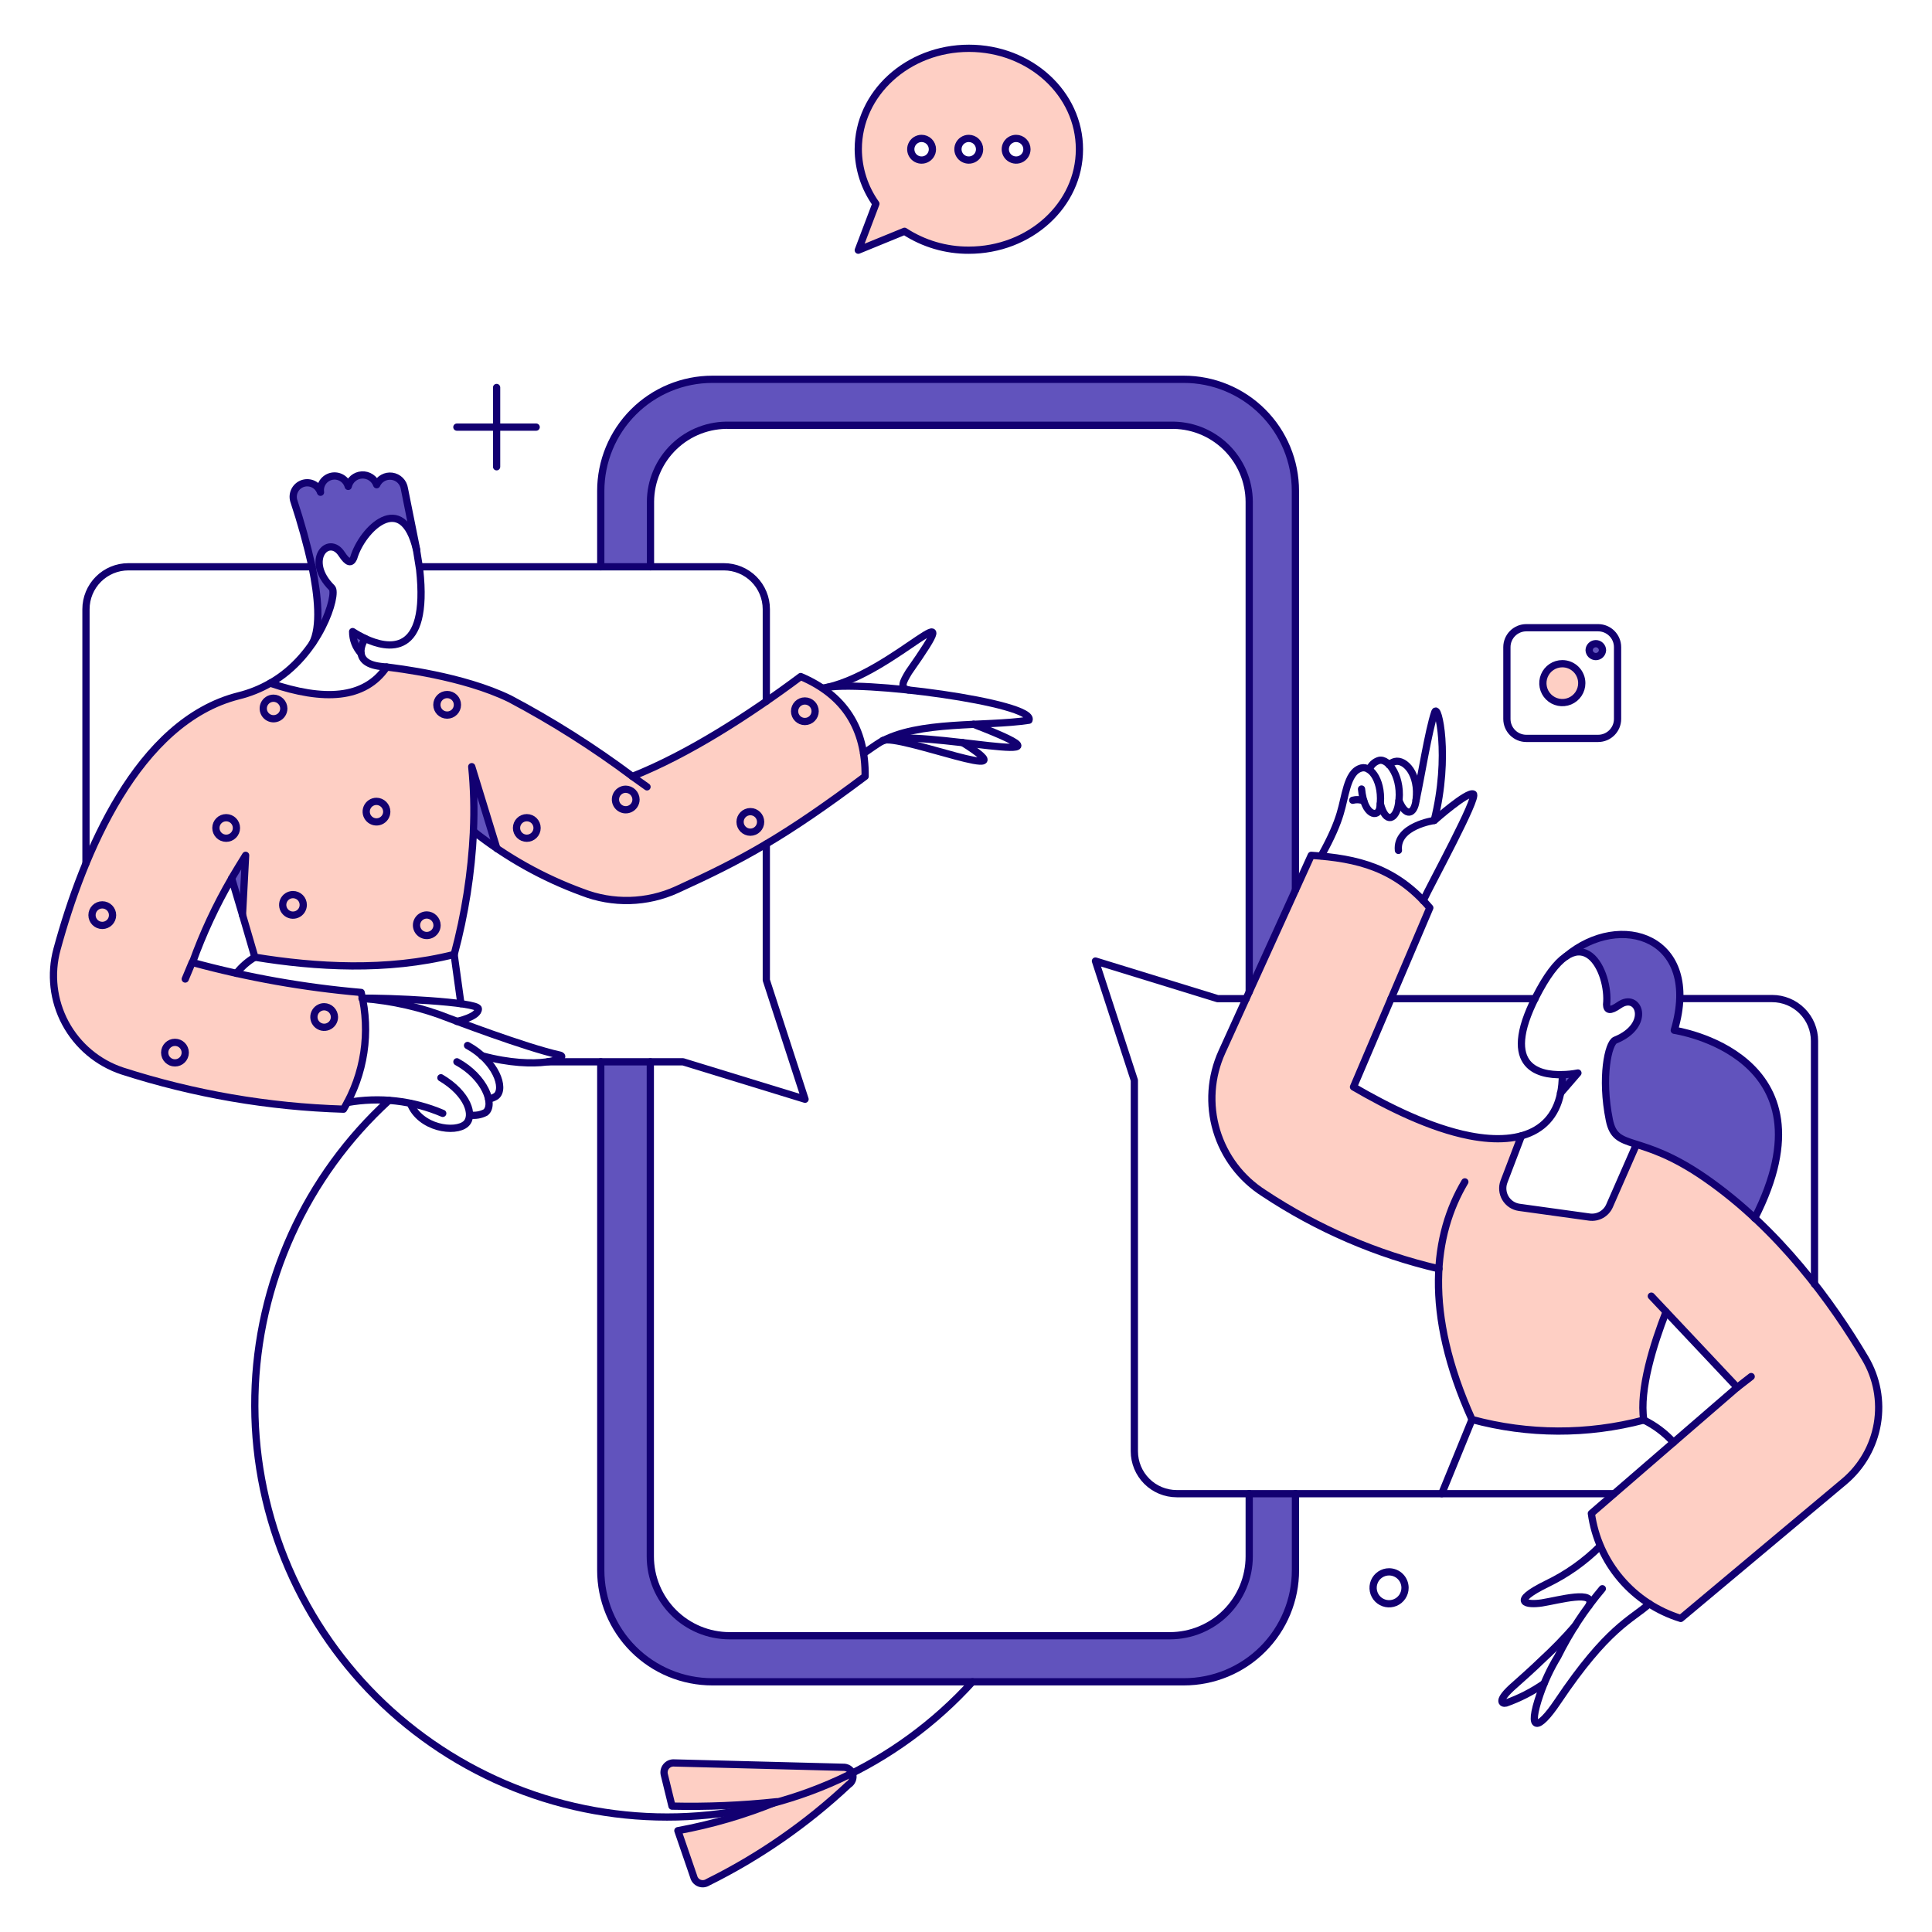 <svg xmlns="http://www.w3.org/2000/svg" fill="none" viewBox="0 0 200 200" stroke-width=".75" height="400" width="400"><g id="Social-media-Social-media-discussion-01"><g id="color 2"><path id="Vector" fill="#fecfc4" d="M192.948 140.659C187.93 132.182 178.773 121.046 169.274 118.505L166.614 124.851C166.44 125.242 166.145 125.566 165.772 125.775C165.398 125.984 164.967 126.067 164.543 126.01L157.266 124.984C156.972 124.942 156.692 124.835 156.445 124.67C156.198 124.505 155.992 124.287 155.84 124.032C155.689 123.777 155.597 123.491 155.571 123.195C155.544 122.9 155.585 122.602 155.689 122.324L157.266 117.65C152.207 118.934 144.631 115.16 140.109 112.52L148.013 94C146.497 92.243 144.61 90.843 142.487 89.904C140.365 88.964 138.06 88.507 135.74 88.566L126.487 108.915C125.331 111.466 125.134 114.349 125.934 117.033C126.733 119.717 128.475 122.023 130.838 123.526C136.393 127.151 142.521 129.811 148.963 131.392C148.846 136.777 150.018 142.112 152.383 146.952C158.204 148.528 164.336 148.548 170.167 147.009C169.811 143.572 171.343 139.165 172.58 135.933L179.838 143.627L164.738 156.68C165.238 161.758 169.28 166.08 173.972 167.548L190.772 153.393C192.58 151.869 193.791 149.755 194.189 147.424C194.587 145.093 194.148 142.697 192.948 140.659V140.659Z"></path><path id="Vector_2" fill="#fecfc4" d="M27.973 70.72C26.95 71.307 25.85 71.749 24.705 72.031C14.236 74.672 8.593 88.371 5.9 98.27C5.2 100.837 5.512 103.574 6.77 105.918C8.029 108.262 10.138 110.035 12.664 110.87C20.074 113.254 27.783 114.585 35.564 114.822C37.732 111.189 38.387 106.849 37.388 102.738C31.487 102.227 25.643 101.19 19.927 99.638C21.01 96.618 22.368 93.704 23.984 90.932C25.406 95.721 24.862 93.876 26.384 99.087C32.654 100.113 40.045 100.569 47.018 98.802C48.138 94.636 48.806 90.362 49.013 86.053C52.408 88.743 56.211 90.873 60.279 92.361C61.845 92.973 63.518 93.264 65.198 93.219C66.879 93.173 68.534 92.791 70.064 92.095C76.927 88.969 81.217 86.623 89.558 80.372C89.615 75.413 87.411 71.955 82.889 70.036C77.569 74.007 71.261 78.073 65.466 80.372C61.45 77.369 57.207 74.682 52.775 72.335C47.893 69.956 41.033 69.181 40.026 69.048C36.906 72.708 33.951 72.475 27.973 70.72Z"></path><path id="Vector_3" fill="#fecfc4" d="M33.559 104.217C33.349 104.217 33.143 104.279 32.968 104.396C32.793 104.513 32.657 104.679 32.576 104.874C32.495 105.068 32.474 105.282 32.515 105.489C32.556 105.695 32.658 105.885 32.807 106.033C32.955 106.182 33.145 106.283 33.351 106.325C33.558 106.366 33.772 106.345 33.966 106.264C34.161 106.183 34.327 106.047 34.444 105.872C34.561 105.697 34.623 105.491 34.623 105.281C34.619 105 34.505 104.732 34.306 104.533C34.108 104.335 33.84 104.221 33.559 104.217V104.217Z"></path><path id="Vector_4" fill="#fecfc4" d="M18.112 110.031C18.7 110.031 19.176 109.555 19.176 108.967C19.176 108.379 18.7 107.903 18.112 107.903C17.524 107.903 17.048 108.379 17.048 108.967C17.048 109.555 17.524 110.031 18.112 110.031Z"></path><path id="Vector_5" fill="#fecfc4" d="M10.588 95.8C11.176 95.8 11.652 95.324 11.652 94.736C11.652 94.148 11.176 93.672 10.588 93.672C10 93.672 9.524 94.148 9.524 94.736C9.524 95.324 10 95.8 10.588 95.8Z"></path><path id="Vector_6" fill="#fecfc4" d="M23.413 86.775C24.001 86.775 24.477 86.299 24.477 85.711C24.477 85.123 24.001 84.647 23.413 84.647C22.825 84.647 22.349 85.123 22.349 85.711C22.349 86.299 22.825 86.775 23.413 86.775Z"></path><path id="Vector_7" fill="#fecfc4" d="M28.315 72.278C28.105 72.278 27.899 72.34 27.724 72.457C27.549 72.574 27.413 72.74 27.332 72.935C27.251 73.129 27.23 73.343 27.271 73.55C27.312 73.756 27.414 73.945 27.563 74.094C27.711 74.243 27.901 74.344 28.107 74.385C28.314 74.427 28.528 74.406 28.722 74.325C28.917 74.245 29.083 74.108 29.2 73.933C29.317 73.758 29.379 73.552 29.379 73.342C29.375 73.061 29.261 72.793 29.062 72.594C28.864 72.396 28.596 72.282 28.315 72.278Z"></path><path id="Vector_8" fill="#fecfc4" d="M38.974 82.956C38.764 82.956 38.558 83.018 38.383 83.135C38.208 83.252 38.072 83.418 37.991 83.613C37.91 83.807 37.889 84.021 37.93 84.228C37.971 84.434 38.073 84.624 38.222 84.772C38.37 84.921 38.56 85.022 38.766 85.064C38.973 85.105 39.187 85.084 39.381 85.003C39.576 84.922 39.742 84.786 39.859 84.611C39.976 84.436 40.038 84.23 40.038 84.02C40.034 83.739 39.92 83.471 39.721 83.272C39.523 83.074 39.255 82.96 38.974 82.956V82.956Z"></path><path id="Vector_9" fill="#fecfc4" d="M30.329 92.608C30.119 92.608 29.913 92.67 29.738 92.787C29.563 92.904 29.427 93.07 29.346 93.265C29.265 93.459 29.244 93.673 29.285 93.88C29.326 94.086 29.428 94.276 29.577 94.424C29.725 94.573 29.915 94.674 30.121 94.716C30.328 94.757 30.542 94.736 30.736 94.655C30.931 94.575 31.097 94.438 31.214 94.263C31.331 94.088 31.393 93.882 31.393 93.672C31.393 93.532 31.366 93.394 31.312 93.264C31.259 93.135 31.181 93.018 31.082 92.919C30.983 92.82 30.866 92.742 30.736 92.689C30.607 92.635 30.469 92.608 30.329 92.608V92.608Z"></path><path id="Vector_10" fill="#fecfc4" d="M54.534 86.775C55.122 86.775 55.598 86.299 55.598 85.711C55.598 85.123 55.122 84.647 54.534 84.647C53.946 84.647 53.47 85.123 53.47 85.711C53.47 86.299 53.946 86.775 54.534 86.775Z"></path><path id="Vector_11" fill="#fecfc4" d="M64.775 81.7C64.565 81.7 64.359 81.762 64.184 81.879C64.009 81.996 63.873 82.162 63.792 82.357C63.712 82.551 63.69 82.765 63.731 82.972C63.773 83.178 63.874 83.368 64.023 83.516C64.171 83.665 64.361 83.766 64.567 83.808C64.774 83.849 64.988 83.828 65.182 83.747C65.377 83.666 65.543 83.53 65.66 83.355C65.777 83.18 65.839 82.974 65.839 82.764C65.835 82.483 65.721 82.215 65.522 82.016C65.324 81.818 65.056 81.704 64.775 81.7V81.7Z"></path><path id="Vector_12" fill="#fecfc4" d="M77.676 86.148C78.264 86.148 78.74 85.672 78.74 85.084C78.74 84.496 78.264 84.02 77.676 84.02C77.088 84.02 76.612 84.496 76.612 85.084C76.612 85.672 77.088 86.148 77.676 86.148Z"></path><path id="Vector_13" fill="#fecfc4" d="M83.319 74.691C83.907 74.691 84.383 74.215 84.383 73.627C84.383 73.039 83.907 72.563 83.319 72.563C82.731 72.563 82.255 73.039 82.255 73.627C82.255 74.215 82.731 74.691 83.319 74.691Z"></path><path id="Vector_14" fill="#fecfc4" d="M44.18 94.717C43.969 94.717 43.764 94.779 43.589 94.896C43.414 95.013 43.278 95.179 43.197 95.374C43.116 95.568 43.095 95.782 43.136 95.989C43.178 96.195 43.279 96.385 43.428 96.533C43.576 96.682 43.766 96.784 43.972 96.825C44.179 96.866 44.393 96.844 44.587 96.764C44.782 96.683 44.948 96.547 45.065 96.372C45.182 96.197 45.244 95.991 45.244 95.781C45.24 95.5 45.126 95.232 44.928 95.034C44.729 94.835 44.461 94.721 44.18 94.717V94.717Z"></path><path id="Vector_15" fill="#fecfc4" d="M46.289 74.026C46.877 74.026 47.353 73.55 47.353 72.962C47.353 72.374 46.877 71.898 46.289 71.898C45.701 71.898 45.225 72.374 45.225 72.962C45.225 73.55 45.701 74.026 46.289 74.026Z"></path><path id="Subtract" fill="#fecfc4" fill-rule="evenodd" d="M88.848 25.9L90.672 21.093C89.496 19.445 88.859 17.474 88.848 15.45C88.848 9.674 93.978 5 100.305 5C106.632 5 111.743 9.674 111.743 15.45C111.743 21.226 106.613 25.9 100.286 25.9C97.925 25.913 95.613 25.232 93.636 23.943L88.848 25.9ZM96.335 16.073C96.458 15.888 96.524 15.672 96.524 15.45C96.523 15.152 96.405 14.867 96.194 14.657C95.983 14.447 95.698 14.329 95.4 14.329C95.178 14.33 94.962 14.396 94.778 14.519C94.594 14.643 94.451 14.818 94.367 15.023C94.282 15.228 94.26 15.453 94.304 15.671C94.347 15.888 94.454 16.087 94.611 16.244C94.768 16.4 94.968 16.507 95.185 16.55C95.403 16.593 95.628 16.57 95.833 16.485C96.037 16.401 96.212 16.257 96.335 16.073ZM101.407 15.45C101.407 15.672 101.341 15.889 101.218 16.073C101.095 16.257 100.92 16.401 100.715 16.486C100.51 16.57 100.285 16.593 100.067 16.549C99.85 16.506 99.65 16.399 99.493 16.243C99.337 16.086 99.23 15.886 99.186 15.669C99.143 15.451 99.165 15.226 99.25 15.021C99.335 14.816 99.479 14.641 99.663 14.518C99.847 14.395 100.064 14.329 100.286 14.329C100.583 14.329 100.868 14.448 101.078 14.658C101.288 14.868 101.406 15.153 101.407 15.45ZM106.12 16.073C106.243 15.889 106.309 15.672 106.309 15.45C106.308 15.153 106.19 14.868 105.98 14.658C105.77 14.448 105.485 14.329 105.188 14.329C104.966 14.329 104.75 14.395 104.565 14.518C104.381 14.641 104.237 14.816 104.152 15.021C104.067 15.226 104.045 15.451 104.089 15.669C104.132 15.886 104.239 16.086 104.395 16.243C104.552 16.399 104.752 16.506 104.969 16.549C105.187 16.593 105.412 16.57 105.617 16.486C105.822 16.401 105.997 16.257 106.12 16.073Z" clip-rule="evenodd"></path><path id="Vector_16" fill="#fecfc4" d="M163.745 70.72C163.745 71.118 163.627 71.508 163.406 71.839C163.184 72.17 162.87 72.428 162.502 72.581C162.134 72.733 161.729 72.773 161.338 72.695C160.947 72.618 160.589 72.426 160.307 72.144C160.025 71.862 159.833 71.504 159.756 71.113C159.678 70.722 159.718 70.317 159.87 69.949C160.023 69.581 160.281 69.267 160.612 69.045C160.943 68.824 161.333 68.706 161.731 68.706C162.265 68.706 162.777 68.918 163.155 69.296C163.532 69.674 163.745 70.186 163.745 70.72Z"></path><path id="Vector_17" fill="#fecfc4" d="M87.423 182.952L69.81 182.5C69.655 182.486 69.5 182.509 69.356 182.567C69.212 182.625 69.084 182.717 68.982 182.834C68.88 182.951 68.807 183.09 68.769 183.241C68.732 183.391 68.73 183.549 68.765 183.7L69.565 186.968C73.187 187.052 76.811 186.9 80.414 186.512C77.113 187.863 73.681 188.868 70.173 189.512L71.807 194.262C71.843 194.412 71.914 194.552 72.014 194.669C72.115 194.787 72.243 194.878 72.386 194.936C72.529 194.993 72.684 195.016 72.838 195.001C72.992 194.986 73.14 194.935 73.27 194.851C78.597 192.215 83.508 188.809 87.843 184.743C88.015 184.636 88.15 184.477 88.227 184.289C88.305 184.102 88.322 183.895 88.275 183.697C88.229 183.499 88.122 183.321 87.969 183.187C87.816 183.054 87.625 182.971 87.423 182.952V182.952Z"></path></g><g id="color 1"><path id="Vector_18" fill="#6153bd" d="M122.554 39.275H73.762C72.245 39.274 70.742 39.573 69.34 40.153C67.938 40.733 66.665 41.584 65.592 42.657C64.519 43.73 63.668 45.004 63.088 46.406C62.508 47.808 62.209 49.311 62.21 50.828V58.674H67.338V51.948C67.344 50.886 67.562 49.836 67.981 48.859C68.399 47.883 69.009 47.001 69.775 46.264C70.54 45.528 71.445 44.952 72.437 44.572C73.428 44.191 74.486 44.013 75.548 44.048H121.11C122.171 44.014 123.228 44.194 124.219 44.575C125.21 44.956 126.114 45.532 126.879 46.268C127.644 47.004 128.254 47.886 128.673 48.861C129.091 49.837 129.311 50.886 129.318 51.948V102.678L134.106 92.152V50.828C134.107 49.311 133.808 47.808 133.228 46.406C132.648 45.004 131.797 43.731 130.724 42.658C129.651 41.585 128.377 40.734 126.976 40.153C125.574 39.573 124.071 39.275 122.554 39.275V39.275Z"></path><path id="Vector_19" fill="#6153bd" d="M129.3 154.623V161.123C129.299 163.3 128.435 165.387 126.895 166.926C125.356 168.466 123.269 169.33 121.092 169.331H75.529C73.352 169.33 71.265 168.466 69.726 166.926C68.186 165.387 67.322 163.3 67.321 161.123V109.923H62.191V162.552C62.191 164.069 62.49 165.571 63.07 166.972C63.651 168.374 64.502 169.647 65.575 170.719C66.647 171.792 67.921 172.642 69.322 173.222C70.724 173.802 72.226 174.101 73.743 174.1H122.554C124.071 174.101 125.574 173.802 126.976 173.222C128.377 172.642 129.651 171.791 130.724 170.718C131.797 169.645 132.648 168.371 133.228 166.97C133.808 165.568 134.107 164.065 134.106 162.548V154.625L129.3 154.623Z"></path><path id="Vector_20" fill="#6153bd" d="M163.346 111.076L161.541 113.185C161.675 112.554 161.738 111.911 161.731 111.266C162.274 111.246 162.814 111.182 163.346 111.076V111.076Z"></path><path id="Vector_21" fill="#6153bd" d="M37.378 67.642C36.813 67.025 36.501 66.218 36.504 65.381C36.919 65.65 37.352 65.89 37.8 66.1C37.502 66.558 37.355 67.097 37.378 67.642Z"></path><path id="Vector_22" fill="#6153bd" d="M25.427 88.542L25.1 94.717L23.979 90.879C24.4 90.157 24.876 89.4 25.427 88.542Z"></path><path id="Vector_23" fill="#6153bd" d="M49.006 86.053C49.111 83.823 49.054 81.587 48.835 79.365L51.435 87.839C50.659 87.307 49.842 86.718 49.006 86.053Z"></path><path id="Vector_24" fill="#6153bd" d="M41.9 50.6C41.869 50.279 41.732 49.978 41.51 49.744C41.288 49.51 40.995 49.357 40.676 49.309C40.357 49.261 40.032 49.32 39.751 49.479C39.47 49.637 39.25 49.885 39.126 50.182H38.936C38.839 49.873 38.641 49.606 38.374 49.422C38.107 49.239 37.787 49.15 37.464 49.169C37.141 49.189 36.833 49.316 36.59 49.53C36.348 49.745 36.184 50.034 36.124 50.352H36.048C35.955 49.99 35.725 49.678 35.406 49.481C35.088 49.285 34.706 49.219 34.341 49.297C33.975 49.376 33.654 49.593 33.444 49.903C33.235 50.213 33.154 50.591 33.217 50.96C33.111 50.632 32.891 50.353 32.598 50.173C32.304 49.992 31.956 49.922 31.616 49.974C31.275 50.027 30.964 50.199 30.739 50.459C30.514 50.72 30.389 51.053 30.386 51.397C30.385 51.538 30.404 51.679 30.443 51.815C31.191 54.068 31.825 56.357 32.343 58.674C32.97 61.714 33.293 64.982 32.343 66.674C34.224 63.919 34.699 61.145 34.395 60.841C31.469 57.954 34.053 55.255 35.402 57.326C36.048 58.314 36.428 58.314 36.637 57.745C37.511 54.78 41.672 50.677 43.137 56.927L41.9 50.6Z"></path><path id="Vector_25" fill="#6153bd" d="M165.892 67.3C165.885 67.479 165.809 67.649 165.68 67.774C165.551 67.898 165.378 67.968 165.199 67.968C165.019 67.968 164.846 67.898 164.717 67.774C164.588 67.649 164.512 67.479 164.505 67.3C164.512 67.121 164.588 66.951 164.717 66.826C164.846 66.702 165.019 66.632 165.199 66.632C165.378 66.632 165.551 66.702 165.68 66.826C165.809 66.951 165.885 67.121 165.892 67.3Z"></path><path id="Vector_26" fill="#6153bd" d="M173.34 106.649C173.667 105.582 173.859 104.477 173.91 103.362C174.138 96.462 167.127 94.869 162.225 98.916C164.904 97.206 166.443 101.386 166.177 103.951C166.177 104.403 166.331 104.825 167.488 104.051C169.521 102.645 170.87 106.122 167.07 107.68C166.348 107.965 165.57 111.537 166.462 115.945C166.804 117.692 167.621 117.945 169.274 118.472C173.82 119.798 178.362 123 181.643 126.11C190.326 109.119 173.321 106.649 173.34 106.649Z"></path></g><g id="outlines"><path id="Vector_27" stroke="#120071" d="M165.892 67.3C165.885 67.479 165.809 67.649 165.68 67.774C165.551 67.898 165.378 67.968 165.199 67.968C165.019 67.968 164.846 67.898 164.717 67.774C164.588 67.649 164.512 67.479 164.505 67.3C164.512 67.121 164.588 66.951 164.717 66.826C164.846 66.702 165.019 66.632 165.199 66.632C165.378 66.632 165.551 66.702 165.68 66.826C165.809 66.951 165.885 67.121 165.892 67.3Z"></path><path id="Vector_28" stroke="#120071" stroke-linecap="round" stroke-linejoin="round" d="M152.383 146.947L149.248 154.623"></path><path id="Vector_29" stroke="#120071" stroke-linecap="round" stroke-linejoin="round" d="M67.338 58.674V51.93C67.343 50.867 67.561 49.817 67.979 48.84C68.397 47.863 69.007 46.98 69.773 46.243C70.538 45.506 71.444 44.93 72.436 44.549C73.428 44.168 74.486 43.99 75.548 44.025H121.11C122.171 43.992 123.229 44.171 124.22 44.552C125.211 44.934 126.116 45.51 126.881 46.247C127.646 46.983 128.255 47.866 128.674 48.842C129.093 49.818 129.312 50.868 129.318 51.93V102.678"></path><path id="Vector_30" stroke="#120071" stroke-linecap="round" stroke-linejoin="round" d="M134.1 92.133V50.809C134.099 49.292 133.8 47.789 133.219 46.388C132.637 44.987 131.785 43.714 130.712 42.642C129.638 41.57 128.363 40.72 126.961 40.141C125.559 39.561 124.056 39.264 122.539 39.266H73.743C72.225 39.266 70.722 39.566 69.32 40.147C67.918 40.728 66.645 41.58 65.572 42.654C64.499 43.728 63.648 45.002 63.068 46.405C62.488 47.807 62.19 49.31 62.191 50.828V58.674"></path><path id="Vector_31" stroke="#120071" stroke-linecap="round" stroke-linejoin="round" d="M158.9 103.381H144.004"></path><path id="Vector_32" stroke="#120071" stroke-linecap="round" stroke-linejoin="round" d="M173.891 103.371H183.448C184.024 103.37 184.594 103.483 185.126 103.703C185.659 103.922 186.142 104.245 186.55 104.652C186.958 105.058 187.281 105.541 187.502 106.073C187.723 106.605 187.837 107.175 187.837 107.751V132.926"></path><path id="Vector_33" stroke="#120071" stroke-linecap="round" stroke-linejoin="round" d="M129 103.381H126.05L113.4 99.486L117.428 111.836V150.236C117.429 151.4 117.891 152.516 118.714 153.339C119.537 154.162 120.653 154.624 121.817 154.625H167.07"></path><path id="Vector_34" stroke="#120071" stroke-linecap="round" stroke-linejoin="round" d="M79.329 72.6V63.063C79.329 61.899 78.866 60.783 78.043 59.96C77.22 59.137 76.104 58.675 74.94 58.674H43.42"></path><path id="Vector_35" stroke="#120071" stroke-linecap="round" stroke-linejoin="round" d="M129.318 154.623V161.123C129.317 163.3 128.453 165.387 126.913 166.926C125.374 168.466 123.287 169.33 121.11 169.331H75.529C73.352 169.33 71.265 168.466 69.726 166.926C68.186 165.387 67.322 163.3 67.321 161.123V109.923"></path><path id="Vector_36" stroke="#120071" stroke-linecap="round" stroke-linejoin="round" d="M62.191 109.917V162.546C62.19 164.063 62.488 165.566 63.068 166.968C63.649 168.37 64.499 169.644 65.572 170.717C66.645 171.79 67.919 172.641 69.321 173.222C70.723 173.802 72.226 174.101 73.743 174.1H122.554C124.071 174.101 125.574 173.802 126.976 173.222C128.377 172.642 129.651 171.791 130.724 170.718C131.797 169.645 132.648 168.371 133.228 166.97C133.808 165.568 134.107 164.065 134.106 162.548V154.625"></path><path id="Vector_37" stroke="#120071" stroke-linecap="round" stroke-linejoin="round" d="M32.305 58.674H13.286C12.123 58.675 11.007 59.138 10.185 59.961C9.363 60.784 8.901 61.9 8.9 63.063V89.363"></path><path id="Vector_38" stroke="#120071" stroke-linecap="round" stroke-linejoin="round" d="M56.72 109.917H70.703L83.338 113.793L79.329 101.462V87.364"></path><path id="Vector_39" stroke="#120071" stroke-linecap="round" stroke-linejoin="round" d="M100.666 174.1C96.786 178.375 92.08 181.819 86.831 184.222C81.583 186.626 75.901 187.94 70.13 188.085C64.359 188.23 58.618 187.203 53.255 185.065C47.893 182.928 43.02 179.725 38.931 175.65C34.841 171.575 31.621 166.712 29.465 161.357C27.309 156.002 26.262 150.265 26.387 144.493C26.512 138.722 27.806 133.036 30.192 127.779C32.577 122.522 36.005 117.803 40.266 113.909"></path><path id="Vector_40" stroke="#120071" stroke-linecap="round" stroke-linejoin="round" d="M87.423 182.952L69.81 182.5C69.655 182.486 69.5 182.509 69.356 182.567C69.212 182.625 69.084 182.717 68.982 182.834C68.88 182.951 68.807 183.09 68.769 183.241C68.732 183.391 68.73 183.549 68.765 183.7L69.565 186.968C73.187 187.052 76.811 186.9 80.414 186.512C77.113 187.863 73.681 188.868 70.173 189.512L71.807 194.262C71.843 194.412 71.914 194.552 72.014 194.669C72.115 194.787 72.243 194.878 72.386 194.936C72.529 194.993 72.684 195.016 72.838 195.001C72.992 194.986 73.14 194.935 73.27 194.851C78.597 192.215 83.508 188.809 87.843 184.743C88.015 184.636 88.15 184.477 88.227 184.289C88.305 184.102 88.322 183.895 88.275 183.697C88.229 183.499 88.122 183.321 87.969 183.187C87.816 183.054 87.625 182.971 87.423 182.952V182.952Z"></path><path id="Vector_41" stroke="#120071" stroke-linecap="round" stroke-linejoin="round" d="M161.731 111.247C162.273 111.237 162.814 111.179 163.346 111.076L161.541 113.166"></path><path id="Vector_42" stroke="#120071" stroke-linecap="round" stroke-linejoin="round" d="M148.963 131.349C142.503 129.841 136.365 127.19 130.838 123.521C128.475 122.018 126.734 119.712 125.934 117.028C125.135 114.344 125.331 111.461 126.487 108.91L135.739 88.543C140.553 88.868 144.449 89.809 148.013 93.976L140.113 112.52C143.666 114.591 148.055 116.778 152.121 117.574C157.697 118.665 161.735 116.922 161.735 111.247C159.208 111.323 155.028 110.392 159.398 102.431C163.768 94.47 166.675 100.631 166.314 103.989C166.333 104.578 166.637 104.73 167.625 104.046C169.658 102.639 171.017 106.146 167.207 107.675C166.487 107.965 165.707 111.533 166.599 115.94C167.28 119.284 169.622 117.173 176.517 121.94C184.176 127.24 189.71 134.912 193.085 140.616C194.292 142.653 194.737 145.053 194.34 147.388C193.943 149.722 192.731 151.841 190.919 153.365L173.99 167.539C171.574 166.795 169.419 165.378 167.781 163.453C166.142 161.528 165.086 159.175 164.737 156.671L179.837 143.618L170.945 134.176"></path><path id="Vector_43" stroke="#120071" stroke-linecap="round" stroke-linejoin="round" d="M37.378 67.642C36.813 67.025 36.501 66.218 36.504 65.381C36.919 65.65 37.352 65.89 37.8 66.1"></path><path id="Vector_44" stroke="#120071" stroke-linecap="round" stroke-linejoin="round" d="M36.618 57.743C37.492 54.779 41.672 50.675 43.118 56.926L43.441 58.94C44.448 68.14 40.078 67.167 37.798 66.103C37.798 66.103 36.204 68.46 39.123 68.949C39.591 69.027 39.909 69.034 40.023 69.049C37.743 72.393 33.523 72.602 27.977 70.721C33.134 67.799 34.99 61.488 34.361 60.86C31.461 57.968 34.017 55.275 35.368 57.345C36.013 58.334 36.356 58.314 36.603 57.782L36.618 57.743Z"></path><path id="Vector_45" stroke="#120071" stroke-linecap="round" stroke-linejoin="round" d="M23.974 90.932C24.411 90.191 24.895 89.397 25.427 88.542L25.1 94.736"></path><path id="Vector_46" stroke="#120071" stroke-linecap="round" stroke-linejoin="round" d="M49.006 86.053C49.111 83.823 49.054 81.587 48.835 79.365L51.435 87.839"></path><path id="Vector_47" stroke="#120071" stroke-linecap="round" stroke-linejoin="round" d="M27.973 70.72C26.95 71.307 25.85 71.749 24.705 72.031C14.236 74.672 8.593 88.371 5.9 98.27C5.2 100.837 5.512 103.574 6.77 105.918C8.029 108.262 10.138 110.035 12.664 110.87C20.074 113.254 27.783 114.585 35.564 114.822C37.732 111.189 38.387 106.849 37.388 102.738C31.487 102.227 25.643 101.19 19.927 99.638C21.01 96.618 22.368 93.704 23.984 90.932C25.406 95.721 24.862 93.876 26.384 99.087C32.654 100.113 40.045 100.569 47.018 98.802C48.138 94.636 48.806 90.362 49.013 86.053C52.408 88.743 56.211 90.873 60.279 92.361C61.845 92.973 63.518 93.264 65.198 93.219C66.879 93.173 68.534 92.791 70.064 92.095C76.927 88.969 81.217 86.623 89.558 80.372C89.615 75.413 87.411 71.955 82.889 70.036C77.569 74.007 71.261 78.073 65.466 80.372C61.45 77.369 57.207 74.682 52.775 72.335C47.893 69.956 41.033 69.181 40.026 69.048"></path><path id="Vector_48" stroke="#120071" stroke-linecap="round" stroke-linejoin="round" d="M141.744 79.676C141.824 79.448 141.958 79.243 142.133 79.077C142.308 78.91 142.52 78.788 142.751 78.719C143.757 78.453 145.239 80.562 144.764 83.279C144.519 84.754 143.482 85.42 142.892 83.196"></path><path id="Vector_49" stroke="#120071" stroke-linecap="round" stroke-linejoin="round" d="M143.795 79.175C143.963 79.008 144.173 78.89 144.403 78.833C145.412 78.574 146.949 80.106 146.588 82.861C146.4 84.292 145.54 84.641 144.822 82.872"></path><path id="Vector_50" stroke="#120071" stroke-linecap="round" stroke-linejoin="round" d="M136.766 88.6C139.027 84.534 138.854 83.394 139.445 81.456C139.729 80.525 140.127 79.704 140.945 79.499C141.945 79.247 143.218 80.942 142.845 83.599C142.691 84.699 141.212 84.473 140.945 81.68"></path><path id="Vector_51" stroke="#120071" stroke-linecap="round" stroke-linejoin="round" d="M147.329 93.235C148.051 91.658 153.088 82.459 152.516 82.196C151.891 81.908 148.488 84.932 148.488 84.932C148.488 84.932 144.498 85.483 144.764 88.032"></path><path id="Vector_52" stroke="#120071" stroke-linecap="round" stroke-linejoin="round" d="M148.469 84.932C150.141 78.301 148.869 72.732 148.526 73.722C147.878 75.602 147.082 80.622 146.588 82.842"></path><path id="Vector_53" stroke="#120071" stroke-linecap="round" stroke-linejoin="round" d="M140.034 82.842C140.413 82.74 140.816 82.764 141.18 82.911"></path><path id="Vector_54" stroke="#120071" stroke-linecap="round" stroke-linejoin="round" d="M85.2 71.233C88.848 70.302 107.316 72.753 106.518 74.558C101.939 75.258 95.066 74.566 91.109 76.838C90.843 76.991 89.909 77.638 89.399 77.997"></path><path id="Vector_55" stroke="#120071" stroke-linecap="round" stroke-linejoin="round" d="M85.713 71.138C92.819 69.466 100.685 60.156 94.073 69.58C93.446 70.625 93.142 71.214 94.035 71.423"></path><path id="Vector_56" stroke="#120071" stroke-linecap="round" stroke-linejoin="round" d="M91.375 76.686C94.985 75.261 113.928 80.03 100.78 74.976"></path><path id="Vector_57" stroke="#120071" stroke-linecap="round" stroke-linejoin="round" d="M91.394 76.667C92.894 75.867 107.259 81.667 99.659 76.876"></path><path id="Vector_58" stroke="#120071" stroke-linecap="round" stroke-linejoin="round" d="M47.3 109.917C50.226 111.517 51.254 114.385 50.264 115.161C49.762 115.423 49.189 115.516 48.63 115.427"></path><path id="Vector_59" stroke="#120071" stroke-linecap="round" stroke-linejoin="round" d="M48.4 108.226C51.326 109.826 52.349 112.687 51.364 113.47C51.128 113.622 50.862 113.725 50.585 113.77"></path><path id="Vector_60" stroke="#120071" stroke-linecap="round" stroke-linejoin="round" d="M35.953 114.135C39.285 113.536 42.72 113.925 45.833 115.256"></path><path id="Vector_61" stroke="#120071" stroke-linecap="round" stroke-linejoin="round" d="M45.643 111.57C48.417 113.204 49.154 115.499 48.227 116.339C47.14 117.322 43.496 116.814 42.47 114.211"></path><path id="Vector_62" stroke="#120071" stroke-linecap="round" stroke-linejoin="round" d="M37.473 103.343C39.943 103.267 49.483 103.704 49.519 104.426C49.56 105.262 47.296 105.737 47.296 105.737"></path><path id="Vector_63" stroke="#120071" stroke-linecap="round" stroke-linejoin="round" d="M37.492 103.362C40.595 103.586 43.645 104.285 46.536 105.433C46.536 105.433 54.368 108.433 57.916 109.214C59.096 109.473 55.716 110.867 49.88 109.29"></path><path id="Vector_64" stroke="#120071" stroke-linecap="round" stroke-linejoin="round" d="M26.377 99.087C25.647 99.523 25.003 100.09 24.477 100.759"></path><path id="Vector_65" stroke="#120071" stroke-linecap="round" stroke-linejoin="round" d="M47.011 98.802L47.714 103.894"></path><path id="Vector_66" stroke="#120071" stroke-linecap="round" stroke-linejoin="round" d="M172.466 135.813C171.193 139.081 169.673 143.85 170.166 147.004C164.335 148.543 158.203 148.523 152.382 146.947C147.347 135.794 148.411 127.777 151.641 122.347"></path><path id="Vector_67" stroke="#120071" stroke-linecap="round" stroke-linejoin="round" d="M162.121 99C167.732 94.282 176.185 96.989 173.321 106.654C173.321 106.654 190.321 109.124 181.643 126.11"></path><path id="Vector_68" stroke="#120071" stroke-linecap="round" stroke-linejoin="round" d="M170.167 147C171.331 147.57 172.375 148.357 173.245 149.318"></path><path id="Vector_69" stroke="#120071" stroke-linecap="round" stroke-linejoin="round" d="M169.388 118.505L166.614 124.832C166.441 125.223 166.145 125.548 165.772 125.757C165.398 125.966 164.967 126.048 164.543 125.991L157.266 124.984C156.972 124.942 156.692 124.835 156.445 124.67C156.198 124.505 155.992 124.287 155.84 124.032C155.689 123.777 155.597 123.491 155.571 123.195C155.544 122.9 155.585 122.602 155.689 122.324L157.494 117.593"></path><path id="Vector_70" stroke="#120071" stroke-linecap="round" stroke-linejoin="round" d="M43.135 56.926L41.862 50.58C41.815 50.257 41.665 49.957 41.433 49.727C41.202 49.496 40.901 49.347 40.578 49.302C40.254 49.257 39.925 49.318 39.639 49.477C39.353 49.635 39.126 49.882 38.993 50.18C38.88 49.868 38.67 49.601 38.393 49.419C38.116 49.237 37.788 49.148 37.457 49.168C37.126 49.187 36.81 49.312 36.556 49.526C36.302 49.739 36.124 50.028 36.048 50.351C35.949 49.99 35.715 49.681 35.395 49.486C35.075 49.292 34.693 49.227 34.327 49.304C33.961 49.382 33.638 49.596 33.425 49.904C33.211 50.211 33.123 50.589 33.179 50.959C33.057 50.601 32.801 50.305 32.465 50.133C32.128 49.962 31.738 49.928 31.377 50.039C31.016 50.151 30.712 50.398 30.531 50.73C30.349 51.061 30.304 51.45 30.405 51.814C31.153 54.067 31.787 56.356 32.305 58.673C32.923 61.673 33.246 64.891 32.344 66.601"></path><path id="Vector_71" stroke="#120071" stroke-linecap="round" stroke-linejoin="round" d="M96.524 15.45C96.524 15.672 96.458 15.888 96.335 16.073C96.212 16.257 96.037 16.401 95.833 16.485C95.628 16.57 95.403 16.593 95.185 16.55C94.968 16.507 94.768 16.4 94.611 16.244C94.454 16.087 94.347 15.888 94.304 15.671C94.26 15.453 94.282 15.228 94.367 15.023C94.451 14.818 94.594 14.643 94.778 14.519C94.962 14.396 95.178 14.33 95.4 14.329C95.698 14.329 95.983 14.447 96.194 14.657C96.405 14.867 96.523 15.152 96.524 15.45V15.45Z"></path><path id="Vector_72" stroke="#120071" stroke-linecap="round" stroke-linejoin="round" d="M101.407 15.45C101.407 15.672 101.341 15.889 101.218 16.073C101.095 16.257 100.92 16.401 100.715 16.486C100.51 16.57 100.285 16.593 100.067 16.549C99.85 16.506 99.65 16.399 99.493 16.243C99.337 16.086 99.23 15.886 99.186 15.669C99.143 15.451 99.165 15.226 99.25 15.021C99.335 14.816 99.479 14.641 99.663 14.518C99.847 14.395 100.064 14.329 100.286 14.329C100.583 14.329 100.868 14.448 101.078 14.658C101.288 14.868 101.406 15.153 101.407 15.45Z"></path><path id="Vector_73" stroke="#120071" stroke-linecap="round" stroke-linejoin="round" d="M106.309 15.45C106.309 15.672 106.243 15.889 106.12 16.073C105.997 16.257 105.822 16.401 105.617 16.486C105.412 16.57 105.187 16.593 104.969 16.549C104.752 16.506 104.552 16.399 104.395 16.243C104.239 16.086 104.132 15.886 104.089 15.669C104.045 15.451 104.067 15.226 104.152 15.021C104.237 14.816 104.381 14.641 104.565 14.518C104.75 14.395 104.966 14.329 105.188 14.329C105.485 14.329 105.77 14.448 105.98 14.658C106.19 14.868 106.308 15.153 106.309 15.45Z"></path><path id="Vector_74" stroke="#120071" stroke-linecap="round" stroke-linejoin="round" d="M165.436 64.982H158.007C156.895 64.982 155.993 65.884 155.993 66.996V74.425C155.993 75.537 156.895 76.439 158.007 76.439H165.436C166.548 76.439 167.45 75.537 167.45 74.425V66.996C167.45 65.884 166.548 64.982 165.436 64.982Z"></path><path id="Vector_75" stroke="#120071" stroke-linecap="round" stroke-linejoin="round" d="M163.745 70.72C163.745 71.118 163.627 71.508 163.406 71.839C163.184 72.17 162.87 72.428 162.502 72.581C162.134 72.733 161.729 72.773 161.338 72.695C160.947 72.618 160.589 72.426 160.307 72.144C160.025 71.862 159.833 71.504 159.756 71.113C159.678 70.722 159.718 70.317 159.87 69.949C160.023 69.581 160.281 69.267 160.612 69.045C160.943 68.824 161.333 68.706 161.731 68.706C162.265 68.706 162.777 68.918 163.155 69.296C163.532 69.674 163.745 70.186 163.745 70.72Z"></path><path id="Vector_76" stroke="#120071" stroke-linecap="round" stroke-linejoin="round" d="M145.448 164.37C145.448 164.697 145.351 165.017 145.169 165.288C144.988 165.56 144.73 165.772 144.428 165.897C144.126 166.022 143.793 166.055 143.473 165.991C143.152 165.927 142.857 165.77 142.626 165.539C142.395 165.308 142.238 165.013 142.174 164.692C142.11 164.372 142.143 164.039 142.268 163.737C142.393 163.435 142.605 163.177 142.877 162.996C143.148 162.814 143.468 162.717 143.795 162.717C144.233 162.717 144.654 162.891 144.964 163.201C145.273 163.511 145.448 163.932 145.448 164.37V164.37Z"></path><path id="Vector_77" stroke="#120071" stroke-linecap="round" stroke-linejoin="round" d="M51.409 40.112V48.32"></path><path id="Vector_78" stroke="#120071" stroke-linecap="round" stroke-linejoin="round" d="M55.504 44.216H47.296"></path><path id="Vector_79" stroke="#120071" stroke-linecap="round" stroke-linejoin="round" d="M165.873 164.465C164.057 166.614 162.507 168.975 161.256 171.495C160.503 172.736 159.885 174.055 159.413 175.428C158.076 179.302 159.2 179.206 161.237 176.169C166.414 168.449 168.856 167.695 170.737 166.023"></path><path id="Vector_80" stroke="#120071" stroke-linecap="round" stroke-linejoin="round" d="M159.831 174.288C158.615 175.129 157.293 175.806 155.9 176.3C155.5 176.408 154.875 176.092 156.812 174.419C157.23 174.058 158.958 172.498 159.548 171.911C160.782 170.781 161.95 169.582 163.048 168.32"></path><path id="Vector_81" stroke="#120071" stroke-linecap="round" stroke-linejoin="round" d="M164.486 166.232C165.303 164.522 161.351 165.658 159.622 165.932C158.064 166.176 156.222 165.878 160.135 163.956C162.178 162.975 164.041 161.657 165.645 160.056"></path><path id="Vector_82" stroke="#120071" stroke-linecap="round" stroke-linejoin="round" d="M90.672 21.093L88.848 25.9L93.636 23.943C95.613 25.232 97.925 25.913 100.286 25.9C106.613 25.9 111.743 21.226 111.743 15.45C111.743 9.674 106.632 5 100.305 5C93.978 5 88.848 9.674 88.848 15.45C88.859 17.474 89.496 19.445 90.672 21.093Z"></path><path id="Vector_83" stroke="#120071" stroke-linecap="round" stroke-linejoin="round" d="M179.838 143.622L181.282 142.501"></path><path id="Vector_84" stroke="#120071" stroke-linecap="round" stroke-linejoin="round" d="M65.459 80.372L66.979 81.455"></path><path id="Vector_85" stroke="#120071" stroke-linecap="round" stroke-linejoin="round" d="M19.898 99.619L19.176 101.348"></path><path id="Vector_86" stroke="#120071" d="M33.559 104.217C33.349 104.217 33.143 104.279 32.968 104.396C32.793 104.513 32.657 104.679 32.576 104.874C32.495 105.068 32.474 105.282 32.515 105.489C32.556 105.695 32.658 105.885 32.807 106.033C32.955 106.182 33.145 106.283 33.351 106.325C33.558 106.366 33.772 106.345 33.966 106.264C34.161 106.183 34.327 106.047 34.444 105.872C34.561 105.697 34.623 105.491 34.623 105.281C34.619 105 34.505 104.732 34.306 104.533C34.108 104.335 33.84 104.221 33.559 104.217V104.217Z"></path><path id="Vector_87" stroke="#120071" d="M18.112 110.031C18.7 110.031 19.176 109.555 19.176 108.967C19.176 108.379 18.7 107.903 18.112 107.903C17.524 107.903 17.048 108.379 17.048 108.967C17.048 109.555 17.524 110.031 18.112 110.031Z"></path><path id="Vector_88" stroke="#120071" d="M10.588 95.8C11.176 95.8 11.652 95.324 11.652 94.736C11.652 94.148 11.176 93.672 10.588 93.672C10 93.672 9.524 94.148 9.524 94.736C9.524 95.324 10 95.8 10.588 95.8Z"></path><path id="Vector_89" stroke="#120071" d="M23.413 86.775C24.001 86.775 24.477 86.299 24.477 85.711C24.477 85.123 24.001 84.647 23.413 84.647C22.825 84.647 22.349 85.123 22.349 85.711C22.349 86.299 22.825 86.775 23.413 86.775Z"></path><path id="Vector_90" stroke="#120071" d="M28.315 72.278C28.105 72.278 27.899 72.34 27.724 72.457C27.549 72.574 27.413 72.74 27.332 72.935C27.251 73.129 27.23 73.343 27.271 73.55C27.312 73.756 27.414 73.945 27.563 74.094C27.711 74.243 27.901 74.344 28.107 74.385C28.314 74.427 28.528 74.406 28.722 74.325C28.917 74.245 29.083 74.108 29.2 73.933C29.317 73.758 29.379 73.552 29.379 73.342C29.375 73.061 29.261 72.793 29.062 72.594C28.864 72.396 28.596 72.282 28.315 72.278Z"></path><path id="Vector_91" stroke="#120071" d="M38.974 82.956C38.764 82.956 38.558 83.018 38.383 83.135C38.208 83.252 38.072 83.418 37.991 83.613C37.91 83.807 37.889 84.021 37.93 84.228C37.971 84.434 38.073 84.624 38.222 84.772C38.37 84.921 38.56 85.022 38.766 85.064C38.973 85.105 39.187 85.084 39.381 85.003C39.576 84.922 39.742 84.786 39.859 84.611C39.976 84.436 40.038 84.23 40.038 84.02C40.034 83.739 39.92 83.471 39.721 83.272C39.523 83.074 39.255 82.96 38.974 82.956V82.956Z"></path><path id="Vector_92" stroke="#120071" d="M30.329 92.608C30.119 92.608 29.913 92.67 29.738 92.787C29.563 92.904 29.427 93.07 29.346 93.265C29.265 93.459 29.244 93.673 29.285 93.88C29.326 94.086 29.428 94.276 29.577 94.424C29.725 94.573 29.915 94.674 30.121 94.716C30.328 94.757 30.542 94.736 30.736 94.655C30.931 94.575 31.097 94.438 31.214 94.263C31.331 94.088 31.393 93.882 31.393 93.672C31.393 93.532 31.366 93.394 31.312 93.264C31.259 93.135 31.181 93.018 31.082 92.919C30.983 92.82 30.866 92.742 30.736 92.689C30.607 92.635 30.469 92.608 30.329 92.608V92.608Z"></path><path id="Vector_93" stroke="#120071" d="M54.534 86.775C55.122 86.775 55.598 86.299 55.598 85.711C55.598 85.123 55.122 84.647 54.534 84.647C53.946 84.647 53.47 85.123 53.47 85.711C53.47 86.299 53.946 86.775 54.534 86.775Z"></path><path id="Vector_94" stroke="#120071" d="M64.775 81.7C64.565 81.7 64.359 81.762 64.184 81.879C64.009 81.996 63.873 82.162 63.792 82.357C63.712 82.551 63.69 82.765 63.731 82.972C63.773 83.178 63.874 83.368 64.023 83.516C64.171 83.665 64.361 83.766 64.567 83.808C64.774 83.849 64.988 83.828 65.182 83.747C65.377 83.666 65.543 83.53 65.66 83.355C65.777 83.18 65.839 82.974 65.839 82.764C65.835 82.483 65.721 82.215 65.522 82.016C65.324 81.818 65.056 81.704 64.775 81.7V81.7Z"></path><path id="Vector_95" stroke="#120071" d="M77.676 86.148C78.264 86.148 78.74 85.672 78.74 85.084C78.74 84.496 78.264 84.02 77.676 84.02C77.088 84.02 76.612 84.496 76.612 85.084C76.612 85.672 77.088 86.148 77.676 86.148Z"></path><path id="Vector_96" stroke="#120071" d="M83.319 74.691C83.907 74.691 84.383 74.215 84.383 73.627C84.383 73.039 83.907 72.563 83.319 72.563C82.731 72.563 82.255 73.039 82.255 73.627C82.255 74.215 82.731 74.691 83.319 74.691Z"></path><path id="Vector_97" stroke="#120071" d="M44.18 94.717C43.969 94.717 43.764 94.779 43.589 94.896C43.414 95.013 43.278 95.179 43.197 95.374C43.116 95.568 43.095 95.782 43.136 95.989C43.178 96.195 43.279 96.385 43.428 96.533C43.576 96.682 43.766 96.784 43.972 96.825C44.179 96.866 44.393 96.844 44.587 96.764C44.782 96.683 44.948 96.547 45.065 96.372C45.182 96.197 45.244 95.991 45.244 95.781C45.24 95.5 45.126 95.232 44.928 95.034C44.729 94.835 44.461 94.721 44.18 94.717V94.717Z"></path><path id="Vector_98" stroke="#120071" d="M46.289 74.026C46.877 74.026 47.353 73.55 47.353 72.962C47.353 72.374 46.877 71.898 46.289 71.898C45.701 71.898 45.225 72.374 45.225 72.962C45.225 73.55 45.701 74.026 46.289 74.026Z"></path></g></g></svg>
